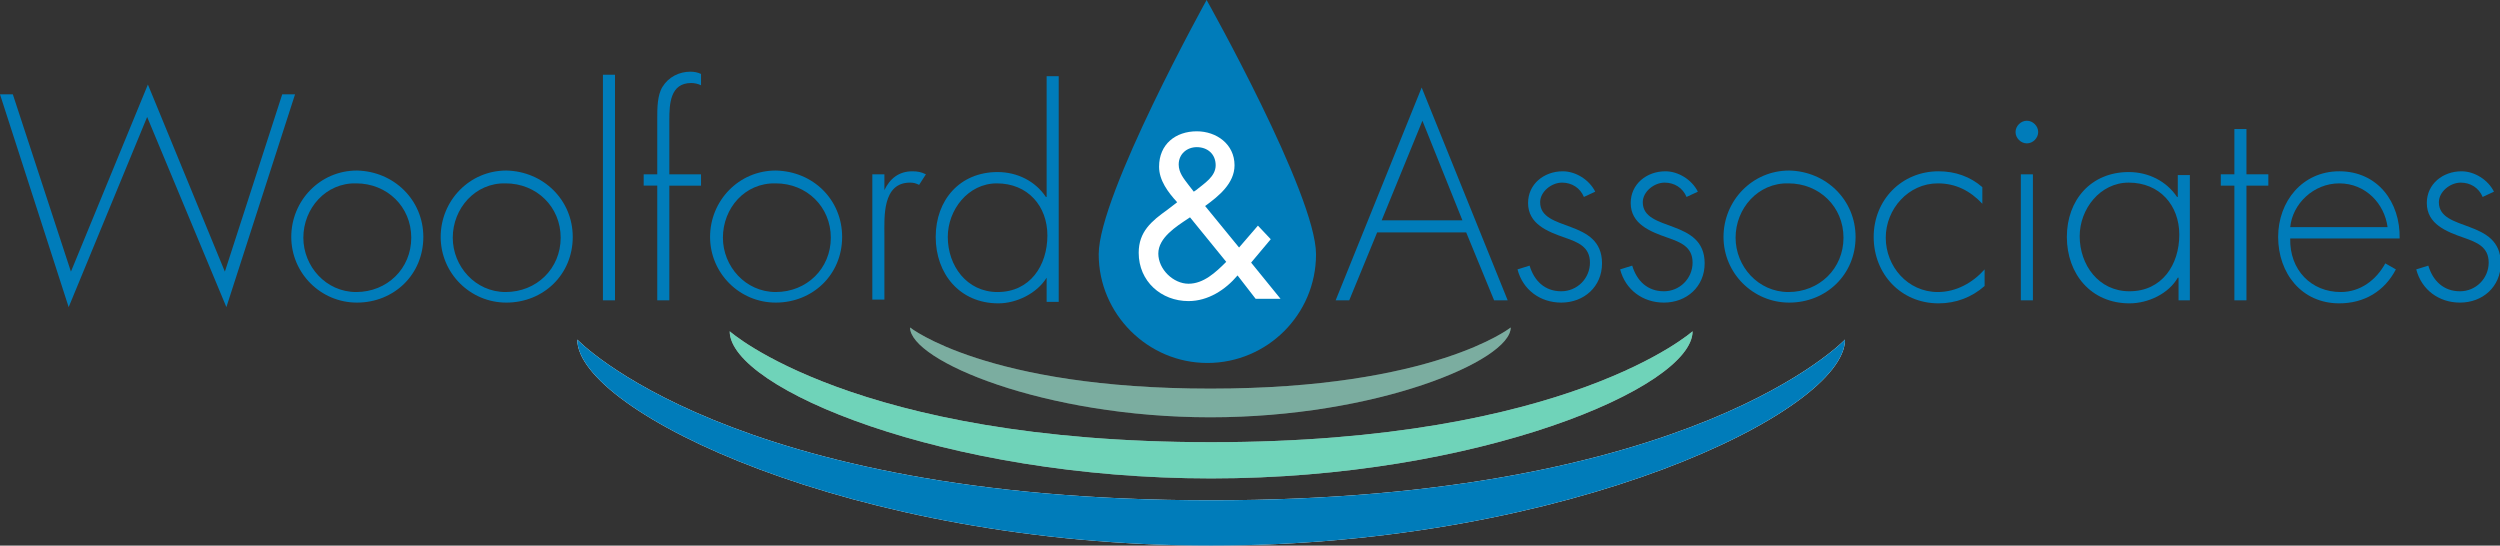 
<svg version="1.1"
	 xmlns="http://www.w3.org/2000/svg" 
	 x="0px" y="0px" viewBox="0 0 331.3 72.3" enable-background="new 0 0 331.3 72.3"
	 xml:space="preserve">

<rect x="0" y="0" width="331.3" height="72.3" fill="#333333" stroke="none"/>

<g>
	<path fill="#FFFFFF" d="M76.5,45c0,9.5,36.5,27.3,84,27.3s84-17.8,84-27.3c0,0-20.1,21.3-84,21.3S76.5,45,76.5,45z"/>
	<path opacity="0.75" fill="#FFFFFF" d="M96.7,43.9c0,7.6,28.6,19.5,63.8,19.5s63.8-12,63.8-19.5c0,0-16.4,14.7-63.8,14.7
		S96.7,43.9,96.7,43.9z"/>
	<path opacity="0.5" fill="#FFFFFF" d="M120.6,43.4c0,4.4,17.8,11.9,39.8,11.9s39.8-7.5,39.8-11.9c0,0-10.2,8.1-39.8,8.1
		S120.6,43.4,120.6,43.4z"/>
</g>
<g>
	<g>
		<g>
			<g>
				<path fill="#007CBA" d="M9.4,36l10.2-24.8L29.8,36l7.6-23.5h1.7L30,40.7L19.5,15.5L9.1,40.7L0,12.5h1.7L9.4,36z"/>
				<path fill="#007CBA" d="M56.1,31.4c0,5-3.9,8.7-8.8,8.7c-4.8,0-8.7-3.9-8.7-8.7c0-4.8,3.8-8.8,8.7-8.8
					C52.2,22.7,56.1,26.5,56.1,31.4z M40.2,31.5c0,3.8,3,7.2,7,7.2c4.1,0,7.3-3.1,7.3-7.2c0-4.1-3.2-7.2-7.3-7.2
					C43.2,24.2,40.2,27.6,40.2,31.5z"/>
				<path fill="#007CBA" d="M75.9,31.4c0,5-3.9,8.7-8.8,8.7c-4.8,0-8.7-3.9-8.7-8.7c0-4.8,3.8-8.8,8.7-8.8
					C72,22.7,75.9,26.5,75.9,31.4z M60,31.5c0,3.8,3,7.2,7,7.2c4.1,0,7.3-3.1,7.3-7.2c0-4.1-3.2-7.2-7.3-7.2
					C63,24.2,60,27.6,60,31.5z"/>
				<path fill="#007CBA" d="M81.5,39.8h-1.6V9.9h1.6V39.8z"/>
				<path fill="#007CBA" d="M88.7,39.8h-1.6V24.6h-1.8v-1.5h1.8v-7.5c0-1.2,0-3,0.7-4.1c0.8-1.3,2.2-2,3.7-2c0.5,0,1,0.1,1.4,0.3
					v1.5C92.5,11.1,92,11,91.6,11c-2.8,0-2.9,2.8-2.9,4.9v7.2h4.2v1.5h-4.2V39.8z"/>
				<path fill="#007CBA" d="M111.6,31.4c0,5-3.9,8.7-8.8,8.7c-4.8,0-8.7-3.9-8.7-8.7c0-4.8,3.8-8.8,8.7-8.8
					C107.8,22.7,111.6,26.5,111.6,31.4z M95.8,31.5c0,3.8,3,7.2,7,7.2c4.1,0,7.3-3.1,7.3-7.2c0-4.1-3.2-7.2-7.3-7.2
					C98.7,24.2,95.8,27.6,95.8,31.5z"/>
				<path fill="#007CBA" d="M117.2,25.2L117.2,25.2c0.7-1.5,1.9-2.5,3.7-2.5c0.7,0,1.2,0.1,1.8,0.4l-0.9,1.4
					c-0.4-0.2-0.7-0.3-1.2-0.3c-3.7,0-3.4,4.6-3.4,7v8.5h-1.6V23.1h1.6V25.2z"/>
				<path fill="#007CBA" d="M138.7,36.8L138.7,36.8c-1.3,2.1-4,3.4-6.4,3.4c-5.1,0-8.3-3.9-8.3-8.8s3.2-8.6,8.2-8.6
					c2.6,0,5,1.2,6.4,3.3h0.1v-16h1.6v29.9h-1.6V36.8z M138.8,31.2c0-3.9-2.6-6.9-6.7-6.9c-3.8,0-6.5,3.5-6.5,7.1
					c0,3.8,2.5,7.3,6.6,7.3C136.5,38.7,138.8,35.2,138.8,31.2z"/>
				<path fill="#007CBA" d="M182.5,30.8l-3.7,9H177l11.4-28.2l11.4,28.2h-1.8l-3.7-9H182.5z M188.5,16l-5.4,13.2h10.7L188.5,16z"/>
				<path fill="#007CBA" d="M209.9,26.1c-0.5-1.2-1.6-1.9-2.9-1.9c-1.4,0-2.9,1.2-2.9,2.6c0,4,8.2,2.1,8.2,8.1
					c0,3.1-2.4,5.2-5.4,5.2c-2.8,0-5.1-1.7-5.8-4.4l1.6-0.5c0.6,2,2,3.4,4.2,3.4c2.1,0,3.8-1.7,3.8-3.8c0-2.1-1.6-2.7-3.3-3.3
					c-2.3-0.8-4.9-1.8-4.9-4.6c0-2.5,2.1-4.2,4.6-4.2c1.7,0,3.5,1.1,4.3,2.7L209.9,26.1z"/>
				<path fill="#007CBA" d="M223.5,26.1c-0.5-1.2-1.6-1.9-2.9-1.9c-1.4,0-2.9,1.2-2.9,2.6c0,4,8.2,2.1,8.2,8.1
					c0,3.1-2.4,5.2-5.4,5.2c-2.8,0-5.1-1.7-5.8-4.4l1.6-0.5c0.6,2,2,3.4,4.2,3.4c2.1,0,3.8-1.7,3.8-3.8c0-2.1-1.6-2.7-3.3-3.3
					c-2.3-0.8-4.9-1.8-4.9-4.6c0-2.5,2.1-4.2,4.6-4.2c1.7,0,3.5,1.1,4.3,2.7L223.5,26.1z"/>
				<path fill="#007CBA" d="M245.9,31.4c0,5-3.9,8.7-8.8,8.7c-4.8,0-8.7-3.9-8.7-8.7c0-4.8,3.8-8.8,8.7-8.8
					C242,22.7,245.9,26.5,245.9,31.4z M230,31.5c0,3.8,3,7.2,7,7.2c4.1,0,7.3-3.1,7.3-7.2c0-4.1-3.2-7.2-7.3-7.2
					C233,24.2,230,27.6,230,31.5z"/>
				<path fill="#007CBA" d="M262.7,27c-1.6-1.7-3.5-2.7-5.9-2.7c-3.9,0-6.9,3.4-6.9,7.2c0,3.8,2.9,7.2,6.9,7.2c2.4,0,4.6-1.2,6.2-3
					v2.2c-1.7,1.5-3.8,2.3-6.1,2.3c-5,0-8.6-3.9-8.6-8.8c0-4.9,3.7-8.7,8.6-8.7c2.2,0,4.2,0.7,5.8,2.1V27z"/>
				<path fill="#007CBA" d="M270.1,17.5c0,0.8-0.7,1.5-1.5,1.5s-1.5-0.7-1.5-1.5c0-0.8,0.7-1.5,1.5-1.5S270.1,16.7,270.1,17.5z
					 M269.4,39.8h-1.6V23.1h1.6V39.8z"/>
				<path fill="#007CBA" d="M290.3,39.8h-1.6v-3h-0.1c-1.2,2.1-3.9,3.4-6.4,3.4c-5.1,0-8.3-3.9-8.3-8.8s3.2-8.6,8.2-8.6
					c2.6,0,5,1.2,6.4,3.3h0.1v-2.9h1.6V39.8z M275.6,31.3c0,3.8,2.5,7.3,6.6,7.3c4.3,0,6.6-3.5,6.6-7.5c0-3.9-2.6-6.9-6.7-6.9
					C278.3,24.2,275.6,27.7,275.6,31.3z"/>
				<path fill="#007CBA" d="M297.7,39.8h-1.6V24.6h-1.8v-1.5h1.8v-6h1.6v6h2.9v1.5h-2.9V39.8z"/>
				<path fill="#007CBA" d="M303.5,31.6c-0.1,4.2,2.8,7.1,6.7,7.1c2.6,0,4.7-1.6,5.9-3.8l1.4,0.8c-1.5,2.9-4.2,4.5-7.5,4.5
					c-5,0-8.1-4-8.1-8.8c0-4.7,3.2-8.7,8.1-8.7c5.1,0,8.1,4.1,8,8.9H303.5z M316.4,30.1c-0.4-3.1-2.9-5.8-6.4-5.8
					c-3.4,0-6.2,2.7-6.5,5.8H316.4z"/>
				<path fill="#007CBA" d="M329,26.1c-0.5-1.2-1.6-1.9-2.9-1.9c-1.4,0-2.9,1.2-2.9,2.6c0,4,8.2,2.1,8.2,8.1c0,3.1-2.4,5.2-5.4,5.2
					c-2.8,0-5.1-1.7-5.8-4.4l1.6-0.5c0.6,2,2,3.4,4.2,3.4c2.1,0,3.8-1.7,3.8-3.8c0-2.1-1.6-2.7-3.3-3.3c-2.3-0.8-4.9-1.8-4.9-4.6
					c0-2.5,2.1-4.2,4.6-4.2c1.7,0,3.5,1.1,4.3,2.7L329,26.1z"/>
			</g>
		</g>
		<g>
			<path fill="#007CBA" d="M174.4,33.7c0,8-6.5,14.4-14.4,14.4s-14.4-6.5-14.4-14.4S159.9,0,159.9,0S174.4,25.8,174.4,33.7z"/>
		</g>
		<g>
			<path fill="#FFFFFF" d="M164,36.5c-1.6,1.9-3.9,3.4-6.5,3.4c-3.6,0-6.6-2.6-6.6-6.4c0-2.8,1.7-4.2,3.8-5.7l1.3-1
				c-1.2-1.3-2.4-2.9-2.4-4.7c0-3,2.2-4.7,5-4.7c2.6,0,5,1.7,5,4.5c0,2.4-2.1,4.1-3.9,5.4l4.5,5.5l2.5-2.9l1.7,1.8l-2.6,3.1l3.9,4.8
				h-3.3L164,36.5z M157.4,29c-1.5,1-3.9,2.5-3.9,4.6s2,4,4,4c2,0,3.6-1.5,5-2.9l-4.8-5.9L157.4,29z M158.5,25.2
				c1.1-0.9,2.6-1.8,2.6-3.3c0-1.5-1.1-2.4-2.5-2.4c-1.3,0-2.4,0.9-2.4,2.3c0,1.1,0.7,1.9,1.3,2.7l0.7,0.9L158.5,25.2z"/>
		</g>
	</g>
</g>
<g>
	<path fill="#007CBA" d="M76.5,45c0,9.5,36.5,27.3,84,27.3s84-17.8,84-27.3c0,0-20.1,21.3-84,21.3S76.5,45,76.5,45z"/>
	<path opacity="0.66" fill="#3FD5AE" d="M96.7,43.9c0,7.6,28.6,19.5,63.8,19.5s63.8-12,63.8-19.5c0,0-16.4,14.7-63.8,14.7
		S96.7,43.9,96.7,43.9z"/>
	<path opacity="0.33" fill="#3FD5AE" d="M120.6,43.4c0,4.4,17.8,11.9,39.8,11.9s39.8-7.5,39.8-11.9c0,0-10.2,8.1-39.8,8.1
		S120.6,43.4,120.6,43.4z"/>
</g>
</svg>
